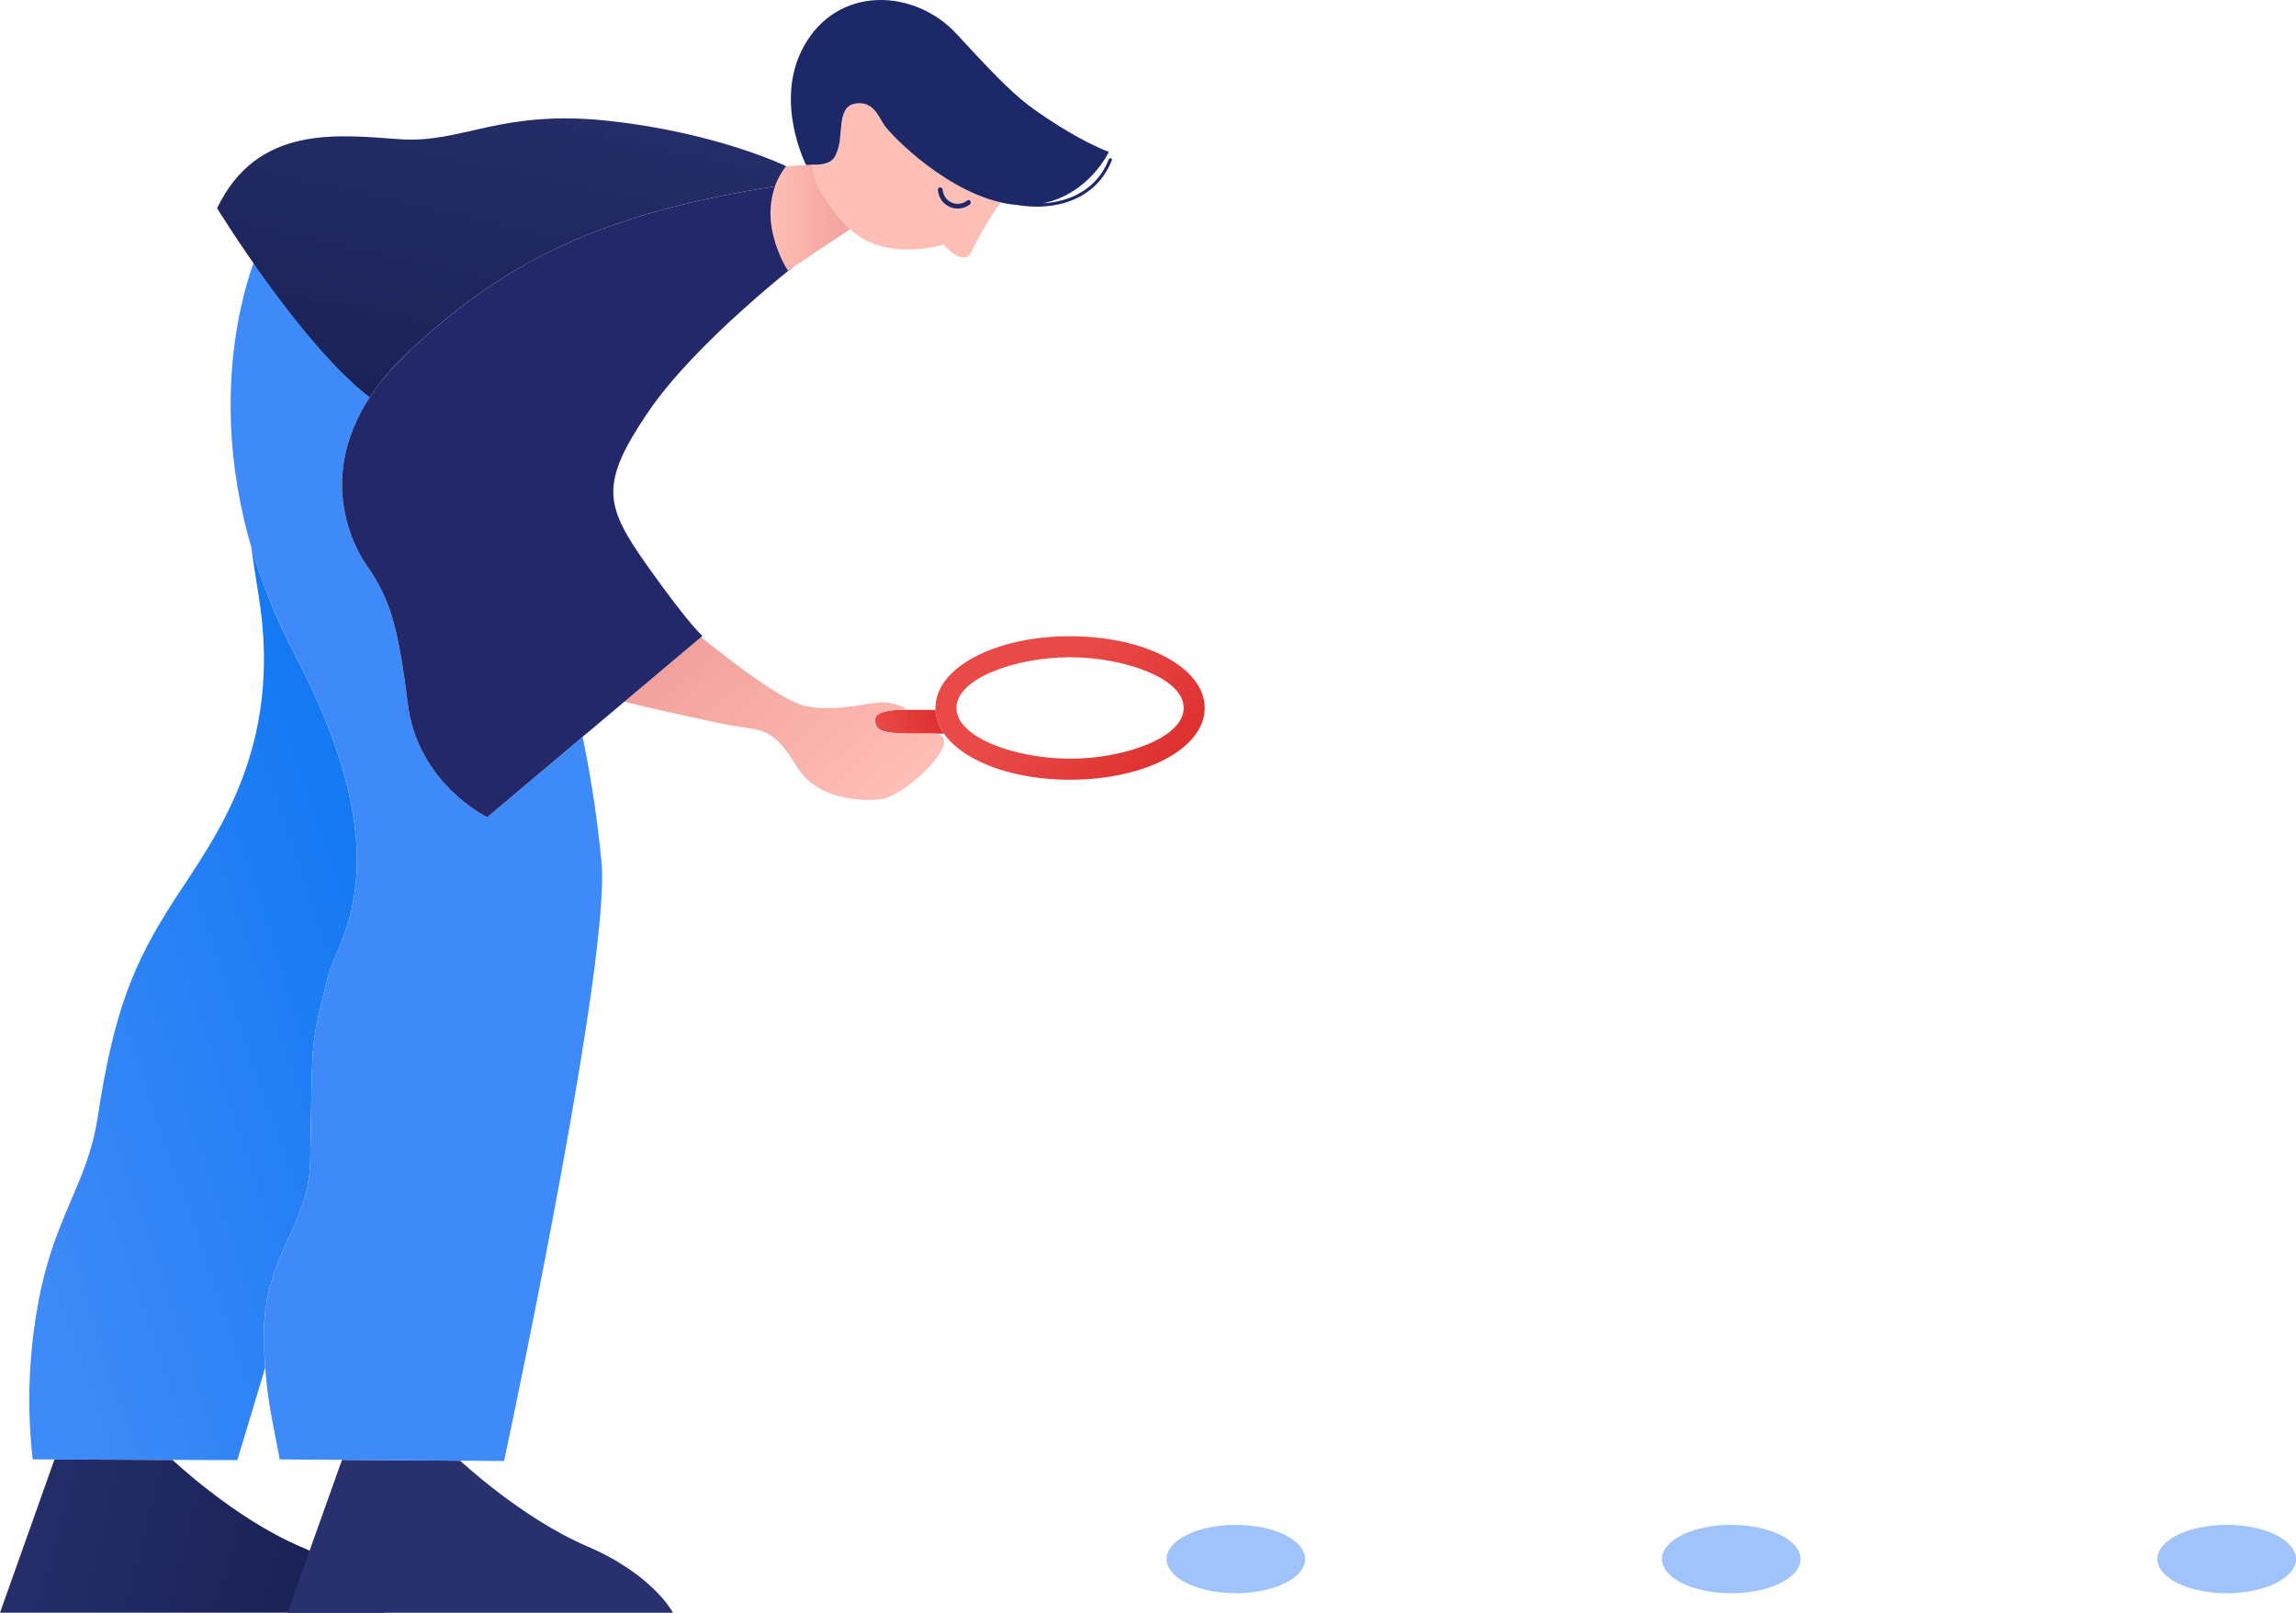 <?xml version="1.0" encoding="utf-8"?>
<!-- Generator: Adobe Illustrator 23.1.1, SVG Export Plug-In . SVG Version: 6.00 Build 0)  -->
<svg version="1.1" id="Layer_1" xmlns="http://www.w3.org/2000/svg" xmlns:xlink="http://www.w3.org/1999/xlink" x="0px" y="0px"
	 viewBox="0 0 546.375 383.707" style="enable-background:new 0 0 546.375 383.707;" xml:space="preserve">
<style type="text/css">
	.st0{fill:#A1C3FC;}
	.st1{fill:url(#L_shoe_1_);}
	.st2{fill:#28306D;}
	.st3{fill:url(#handle_1_);}
	.st4{fill:url(#circle_1_);}
	.st5{fill:url(#hand_1_);}
	.st6{fill:url(#L_trousers_1_);}
	.st7{fill:#3E8AF8;}
	.st8{fill:url(#sweater-2_1_);}
	.st9{fill:#23286B;}
	.st10{fill:url(#neck_1_);}
	.st11{fill:url(#face_1_);}
	.st12{fill:#1C2868;}
</style>
<title>searching</title>
<g id="footprints">
	<ellipse id="_3" class="st0" cx="529.883" cy="370.937" rx="16.492" ry="8.135"/>
	<ellipse id="_2" class="st0" cx="411.99" cy="370.937" rx="16.492" ry="8.135"/>
	<ellipse id="_1" class="st0" cx="294.096" cy="370.937" rx="16.492" ry="8.135"/>
</g>
<g id="shoes">
	
		<linearGradient id="L_shoe_1_" gradientUnits="userSpaceOnUse" x1="-3.584" y1="405.404" x2="83.437" y2="427.494" gradientTransform="matrix(1 0 0 1 0 -46)">
		<stop  offset="0" style="stop-color:#28306D"/>
		<stop  offset="0.51" style="stop-color:#1F275F"/>
		<stop  offset="1" style="stop-color:#171F51"/>
	</linearGradient>
	<path id="L_shoe" class="st1" d="M12.961,347.244L0,383.704l91.745,0.003
		c0,0-4.704-9.074-20.386-15.794s-30.302-20.567-30.302-20.567L12.961,347.244"/>
	<path id="R_shoe" class="st2" d="M81.385,347.335l-12.98,36.379l91.745,0.003
		c0,0-4.704-9.074-20.386-15.794s-30.261-20.389-30.261-20.389L81.385,347.335"/>
</g>
<g id="magnifying_glass">
	
		<linearGradient id="handle_1_" gradientUnits="userSpaceOnUse" x1="209.698" y1="220.677" x2="223.12" y2="215.98" gradientTransform="matrix(1 0 0 1 0 -46)">
		<stop  offset="0" style="stop-color:#E94A47"/>
		<stop  offset="1" style="stop-color:#DD2F2F"/>
	</linearGradient>
	<path id="handle" class="st3" d="M224.645,174.539c-0.05,0.008-0.1,0.012-0.15,0.01
		h-8.28c-6.78-0.1-7.91-0.97-7.99-3.27
		c-0.002-0.08,0.002-0.16,0.01-0.24c0.009-0.058,0.022-0.115,0.04-0.17
		c0.009-0.045,0.022-0.088,0.04-0.13l0.03-0.06
		c0.61-1.34,3.45-1.7,5.41-1.79h8.86
		C222.734,170.928,223.439,172.89,224.645,174.539z"/>
	
		<linearGradient id="circle_1_" gradientUnits="userSpaceOnUse" x1="249.279" y1="209.054" x2="274.528" y2="234.424" gradientTransform="matrix(1 0 0 1 0 -46)">
		<stop  offset="0" style="stop-color:#E94A47"/>
		<stop  offset="1" style="stop-color:#DD2F2F"/>
	</linearGradient>
	<path id="circle" class="st4" d="M254.647,185.518c-17.966,0-32.04-7.498-32.04-17.07
		s14.073-17.07,32.04-17.07c17.967,0,32.04,7.498,32.04,17.07
		S272.613,185.518,254.647,185.518z M254.647,156.377
		c-12.79,0-27.04,4.957-27.04,12.07s14.25,12.07,27.04,12.07
		c12.79,0,27.04-4.957,27.04-12.07S267.437,156.377,254.647,156.377z"/>
</g>
<linearGradient id="hand_1_" gradientUnits="userSpaceOnUse" x1="208.21" y1="240.402" x2="166.463" y2="195.825" gradientTransform="matrix(1 0 0 1 0 -46)">
	<stop  offset="0" style="stop-color:#FFBEB6"/>
	<stop  offset="1" style="stop-color:#F2A19C"/>
</linearGradient>
<path id="hand" class="st5" d="M209.355,190.189c0,0-13.9,1.78-19.71-7.76
	c-5.82-9.54-8.1-8.52-15.84-9.86c-3.34-0.58-15.72-3.32-25.26-5.6
	l18.28-15.38c8.33,6.71,19.96,15.47,25.08,16.46
	c8.4,1.61,16.16-1.62,19.88-0.81c3.71,0.81,3.9,1.65,3.9,1.65
	s-7.55-0.36-7.46,2.39c0.1,2.79,1.74,3.48,13.25,3.23
	C231.535,174.289,215.335,189.869,209.355,190.189z"/>
<linearGradient id="L_trousers_1_" gradientUnits="userSpaceOnUse" x1="-6.1" y1="306.32" x2="95.409" y2="272.232" gradientTransform="matrix(1 0 0 1 0 -46)">
	<stop  offset="0" style="stop-color:#3E8AF8"/>
	<stop  offset="1" style="stop-color:#1479F2"/>
</linearGradient>
<path id="L_trousers" class="st6" d="M78.135,232.069c-4.4,17.6-3.71,13.22-4.31,44.22
	c-0.31,16.2-11.98,22.87-11,44.06c0.09,1.87,0.18,3.52,0.29,5.02
	c-3.95,13.23-6.65,22.03-6.65,22.03l-48.69-0.18
	c-1.398-12.356-0.96-24.852,1.3-37.08
	c3.76-20.79,11.69-28.22,14.14-44.17c3.89-25.4,8.44-36.65,18.25-51.82
	c9.56-14.77,26.04-35.88,20.08-72.43c-0.66-4.07-1.25-7.94-1.77-11.61
	c2.614,8.922,6.119,17.559,10.46,25.78
	C96.255,205.549,80.265,223.549,78.135,232.069z"/>
<path id="R_trousers" class="st7" d="M87.985,94.529c-11.47,17.53-5.39,33.2-0.82,39.85
	c5.47,7.93,7.5,13.85,9.86,32.99c2.36,19.15,18.92,27.05,18.92,27.05
	l22.69-19.1c2.075,9.94,3.584,19.989,4.52,30.1
	c1.94,22.49-19.38,124.22-23.2,142.19l-53.38-0.38
	c-2.42-12.5-3.23-15.64-3.75-26.88c-0.98-21.19,10.69-27.86,11-44.06
	c0.6-31-0.09-26.62,4.31-44.22c2.13-8.52,18.12-26.52-7.9-76.18
	c-24.18-46.13-13.47-83.29-9.92-93.28"/>
<g id="sweater">
	
		<linearGradient id="sweater-2_1_" gradientUnits="userSpaceOnUse" x1="128.157" y1="51.04" x2="103.108" y2="163.759" gradientTransform="matrix(1 0 0 1 0 -46)">
		<stop  offset="0" style="stop-color:#28306D"/>
		<stop  offset="0.51" style="stop-color:#1F275F"/>
		<stop  offset="1" style="stop-color:#171F51"/>
	</linearGradient>
	<path id="sweater-2" class="st8" d="M187.095,39.539c-1.123,1.459-2.017,3.081-2.65,4.81
		c-42.34,6.59-65.14,18.48-87.68,39.82
		c-3.32,3.096-6.267,6.569-8.78,10.35
		C71.385,81.739,51.665,49.529,51.665,49.529
		c9.55-19.84,28.47-17.48,43.42-16.41
		c14.95,1.08,23.85-7.17,49.7-4.37S187.095,39.539,187.095,39.539z"/>
	<path id="R_sleeve" class="st9" d="M190.71,61.945c0,0-25.152,19.313-36.591,36.261
		s-10.293,22.01-0.117,36.358s13.165,16.735,13.165,16.735l-51.221,43.122
		c0,0-16.56-7.902-18.922-27.047s-4.39-25.062-9.857-32.999
		s-13.067-28.74,9.598-50.203s45.595-33.374,88.408-39.936l0,0"/>
</g>
<g id="head">
	
		<linearGradient id="neck_1_" gradientUnits="userSpaceOnUse" x1="183.352" y1="97.784" x2="202.295" y2="97.784" gradientTransform="matrix(1 0 0 1 0 -46)">
		<stop  offset="0" style="stop-color:#FFBEB6"/>
		<stop  offset="1" style="stop-color:#F2A19C"/>
	</linearGradient>
	<path id="neck" class="st10" d="M202.295,54.539l-14.8,9.85c0,0-9.05-13.53-0.4-24.85
		l6.23-0.36c0.46,4.37,2.91,8.78,7.96,14.34
		C201.615,53.869,201.945,54.219,202.295,54.539z"/>
	
		<linearGradient id="face_1_" gradientUnits="userSpaceOnUse" x1="258.017" y1="88.916" x2="302.807" y2="88.916" gradientTransform="matrix(1 0 0 1 0 -46)">
		<stop  offset="0" style="stop-color:#FFBEB6"/>
		<stop  offset="1" style="stop-color:#F2A19C"/>
	</linearGradient>
	<path id="face" class="st11" d="M238.115,48.159c-2.583,3.613-4.851,7.44-6.78,11.44
		c-1.93,4.44-6.78-1.42-6.78-1.42s-14.78,4.73-23.27-4.66
		c-5.05-5.56-7.5-9.97-7.96-14.34c5.1,0.15,5.44-2.03,5.96-3.38
		c1.46-3.69-0.24-10.51,4.32-11.16c4.17-0.6,5.34,2.87,6.79,5.07
		C212.025,32.209,224.575,45.029,238.115,48.159z"/>
	<path id="eye" class="st12" d="M223.194,45.134c0.134,2.607,2.355,4.612,4.962,4.479
		c0.944-0.048,1.852-0.379,2.606-0.948c0.577-0.429,0.014-1.411-0.571-0.976
		c-1.54,1.257-3.807,1.028-5.064-0.512c-0.474-0.581-0.755-1.295-0.804-2.043
		C224.266,44.414,223.135,44.407,223.194,45.134L223.194,45.134z"/>
	<path id="hair" class="st12" d="M263.869,37.905c-2.76,6.999-8.995,10.087-15.691,10.467
		c11.02-2.227,15.691-12.226,15.691-12.226c-6.062-2.344-13.758-7.087-19.071-11.072
		c-4.445-3.334-9.816-9.042-17.216-17.05
		c-9.867-10.677-28.294-11.738-36.4,3.185c-7.065,13.008,0.645,28.053,0.645,28.053
		c0.33-0.01,0.67-0.033,1.494-0.081c5.109,0.143,5.445-2.032,5.968-3.381
		c1.453-3.689-0.243-10.513,4.318-11.166c4.17-0.597,5.342,2.878,6.783,5.072
		c1.739,2.648,15.741,16.908,30.199,18.908l0,0c0.409,0.051,0.807,0.084,1.204,0.116
		c9.126,1.617,19.027-1.063,22.799-10.626
		C264.769,37.656,264.044,37.461,263.869,37.905z"/>
</g>
</svg>
